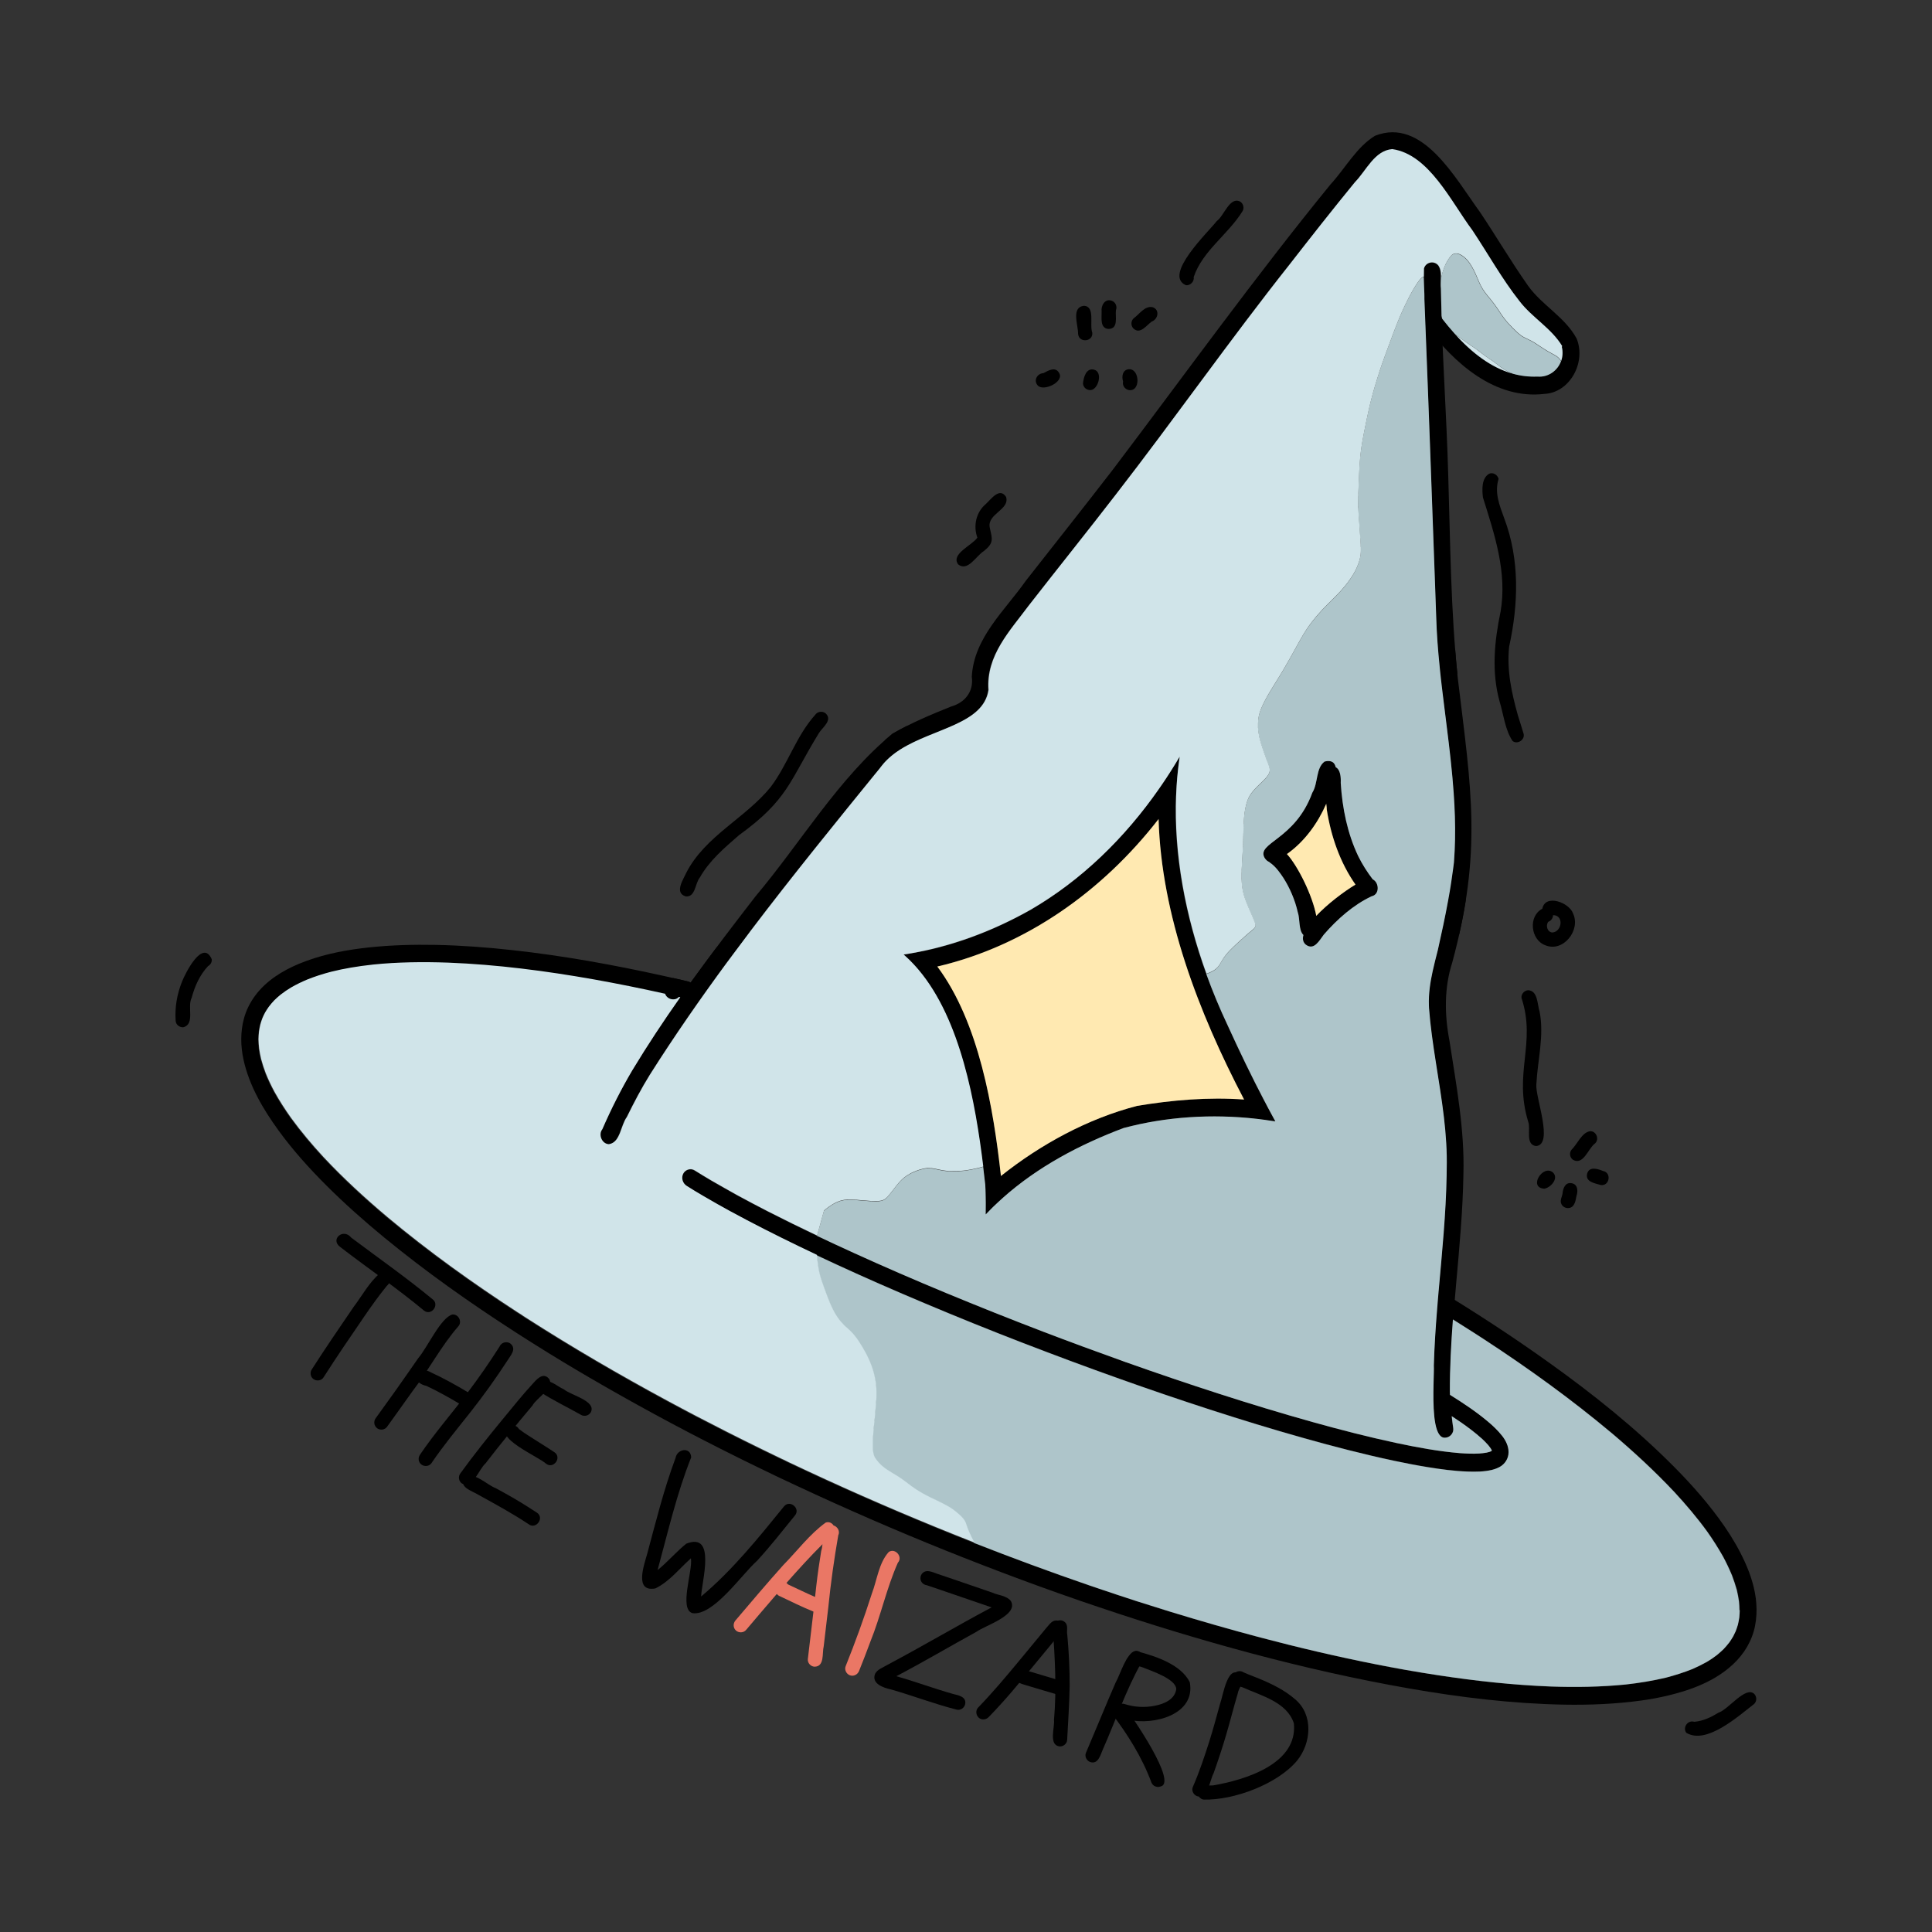 <?xml version="1.0" encoding="UTF-8"?><svg id="a" xmlns="http://www.w3.org/2000/svg" viewBox="0 0 500 500"><rect x="0" y="0" width="500" height="500" fill="#333333" stroke="none"/><path d="M157.43,296.23c-1.76-.06-2.79-2.46-1.67-3.87,2.3-5.28,4.89-10.4,7.8-15.32,9.58-15.86,20.73-30.53,31.97-45.07,11.75-13.95,21.47-30.58,35.46-42.09,4.83-2.81,9.99-4.95,15.15-7.03,3.45-.96,5.91-3.75,5.36-7.71.53-10.12,8.64-17.21,13.96-24.81,7.5-9.57,15.06-19.09,22.49-28.72,18.7-24.7,36.83-49.91,56.38-73.88,3.82-4.15,6.71-9.64,11.52-12.59,12.31-4.87,20.75,10.98,27.21,19.81,4.2,6.28,8.05,12.82,12.39,18.99,3.66,5.12,9.6,8.11,12.6,13.72,2.5,6.31-1.91,13.99-8.36,14.28-12.7,1.5-23.28-7.77-30.81-17.89-.09-2.24-.18-4.47-.26-6.7,0-.43,0-.85-.02-1.25,7.06,10.32,16.33,21.86,29.29,21.34,4.03.36,7.35-3.47,6.3-7.71-2.8-4.66-7.79-7.37-11.07-11.67-4.54-5.76-8.13-12.27-12.22-18.38-5.52-7.38-11.18-19.6-20.7-20.95-4.57.34-6.69,5.51-9.64,8.52-5.74,7.01-11.35,14.14-16.92,21.31-15.42,19.46-29.73,39.89-44.96,59.53-7.47,9.69-15.13,19.2-22.64,28.85-4.76,6.42-10.98,12.83-10.33,21.73-1.62,10.92-20.86,9.99-28.12,20.22-20.76,25.56-41.69,51.21-59.47,79.27-2.22,3.56-4.17,7.29-6,11.01-1.58,2.14-1.66,6.32-4.37,6.99-.1.03-.21.05-.32.06Z"/><path d="M374.1,372.07c-4.42.66-2.87-15.56-3.06-18.69.48-17.01,3.19-33.79,3.32-50.82.38-14.06-3.53-27.79-4.58-41.66-.33-5.17,1.06-10.15,2.29-15.03,1.67-7.46,3.26-14.98,4.17-22.62,1.67-21.13-3.93-42.21-4.57-63.36-.98-27.47-1.97-55.07-3.06-82.52,0-2.87-.27-5.21-.14-7.82.44-1.65,2.59-2.14,3.71-.81,1.15,1.62.48,4.06.71,5.9.27,16.12,1.46,32.17,1.91,48.28.54,17.65.64,35.1,2.48,52.66,3.51,29.06,6.34,44.71-1.44,73.52-2.1,6.48-2.02,13.53-.72,20.25,1.76,11.48,3.95,23,3.61,34.61-.31,18.78-3.5,37.31-3.45,56.12.09,3.18.29,6.37.78,9.53.18,1.13-.64,2.17-1.64,2.41-.1.03-.21.04-.32.05Z"/><path d="M451.6,404.31c1.51,3.34,2.67,6.99,2.93,10.66.14,1.95.05,3.88-.32,5.78-.37,1.92-1.1,3.78-2.06,5.44-2.01,3.46-4.98,6.01-8.29,7.99-2.78,1.63-5.79,2.83-8.86,3.73-1,.3-2.01.57-3.03.82-2.37.58-4.78,1.04-7.19,1.36-6.63.91-13.33,1.19-20.03,1.07-13.41-.25-26.83-1.88-40.12-4.2-13.68-2.4-27.27-5.47-40.76-9.07-13.24-3.53-26.38-7.55-39.42-11.94-13.4-4.5-26.68-9.45-39.84-14.73-12.86-5.17-25.6-10.71-38.2-16.6-.73-.34-1.46-.68-2.18-1.02-.44-.21-.87-.41-1.31-.62-.06-.03-.11-.05-.17-.08-.02,0-.04-.02-.05-.02-.14-.06-.27-.13-.41-.19-.02,0-.04-.02-.07-.03-.47-.22-.94-.44-1.4-.67-1.61-.77-3.22-1.55-4.83-2.33-3.23-1.56-6.44-3.17-9.64-4.78-11.39-5.75-22.62-11.85-33.69-18.3-4.72-2.75-9.41-5.58-14.05-8.5-1.18-.74-2.36-1.48-3.53-2.23-.28-.18-.56-.36-.83-.54-.18-.11-.38-.22-.56-.35-.18-.11-.35-.23-.46-.3-11.66-7.52-23.04-15.55-33.84-24.43-5.19-4.27-10.25-8.76-15.03-13.54-4.4-4.4-8.61-9.08-12.3-14.16-3.95-5.45-7.55-11.52-9.03-18.24-.78-3.56-.84-7.25.11-10.73.59-2.18,1.62-4.18,2.93-5.94,2.86-3.83,7-6.39,11.26-8.17,5.18-2.16,10.7-3.34,16.25-4.04.73-.1,1.46-.18,1.9-.22,5.76-.61,11.56-.76,17.36-.65,6.55.13,13.12.62,19.65,1.34,13.18,1.44,26.29,3.81,39.29,6.69,1.51.34,3.03.67,4.54,1.03.35.08.7.16,1.06.25.22.05.45.11.67.16,1.17.28,1.94,1.57,1.7,2.78-.24,1.24-1.41,1.99-2.58,1.72-.62-.14-1.23-.29-1.85-.43-.06-.01-.11-.03-.17-.05-7.22-1.68-14.48-3.16-21.59-4.43-12.5-2.21-25.1-3.84-37.68-4.34-6.57-.23-13.14-.16-19.37.49-.13.01-.25.03-.33.04-3.62.39-7.21.98-10.66,1.84-.05.01-.09.03-.14.04h-.04c-2.01.54-3.99,1.17-5.92,1.95-1.43.6-2.83,1.27-4.18,2.05-.93.56-1.83,1.17-2.7,1.84-.59.48-1.16.98-1.69,1.52-.49.52-.95,1.06-1.38,1.63-.34.47-.65.96-.95,1.46-.26.47-.49.96-.7,1.46-.21.54-.39,1.1-.55,1.66-.14.6-.26,1.2-.35,1.81-.07.66-.11,1.33-.13,2,.01.82.07,1.63.16,2.44.13.91.3,1.8.52,2.69.33,1.26.74,2.49,1.2,3.7.67,1.67,1.44,3.28,2.28,4.83,1.29,2.32,2.72,4.54,4.25,6.69,2.6,3.58,5.44,6.94,8.42,10.17,5.2,5.57,10.82,10.7,16.49,15.49,10.76,8.99,22.12,17.12,33.78,24.71.44.29.95.56,1.38.89.2.12.39.26.48.32.05.03.09.06.14.09.03.01.05.03.08.05,11.95,7.66,24.2,14.79,36.63,21.51,5.05,2.73,10.13,5.38,15.25,7.97,3.13,1.58,6.28,3.15,9.43,4.69,1.64.8,3.28,1.59,4.93,2.38.46.22.97.41,1.43.68.16.08.33.15.49.24l.09.04c12.51,5.94,25.17,11.51,37.95,16.74,13.15,5.37,26.42,10.38,39.81,14.98,4.06,1.39,8.12,2.74,12.16,4.05,12.98,4.17,26.06,7.97,39.24,11.26,10.15,2.54,20.36,4.75,30.34,6.53,12.53,2.2,25.13,3.83,37.65,4.31,6.45.22,12.9.12,19.31-.52,3.55-.39,7.05-.96,10.52-1.79,2.34-.61,4.63-1.34,6.88-2.25,1.22-.53,2.41-1.12,3.57-1.77.08-.05.16-.09.24-.14.87-.52,1.7-1.1,2.51-1.73.59-.49,1.15-1,1.7-1.53.52-.56,1.01-1.13,1.48-1.74.34-.49.66-1,.97-1.52.23-.43.44-.87.64-1.32.22-.56.41-1.13.58-1.71.15-.62.27-1.24.36-1.88.07-.62.1-1.24.11-1.87-.01-.77-.05-1.53-.13-2.3-.14-1-.33-1.98-.56-2.96-.36-1.29-.78-2.54-1.25-3.78-.69-1.64-1.45-3.24-2.29-4.81-1.28-2.25-2.65-4.43-4.14-6.53-2.61-3.61-5.49-6.99-8.49-10.24-5.12-5.45-10.6-10.49-16.11-15.16-.07-.06-.14-.12-.21-.17-10.39-8.7-21.35-16.6-32.6-23.97-.93-.61-1.86-1.21-2.73-1.77-3.26-2.09-6.54-4.15-9.84-6.17.14-1.67.28-3.34.42-5.01,9.71,5.89,19.25,12.11,28.54,18.76,11.4,8.15,22.47,16.99,32.46,27.05,4.72,4.76,9.19,9.85,13.03,15.42,2,2.91,3.8,6,5.27,9.24Z"/><path d="M230.98,189.88c1.23-.72,2.48-1.39,3.74-2.02-.68,2.06-1.28,4.16-1.88,6.25-2.05,1.3-3.87,2.84-5.25,4.79-.34.42-.68.85-1.03,1.27.53-2.03,1.09-4.06,1.68-6.07.22-.58.48-1.48.78-2.55.64-.56,1.3-1.12,1.96-1.67Z"/><path d="M194.06,241.13c-1.98,2.62-3.95,5.24-5.89,7.89-4.88,2.67-9.23,5.81-12.6,9.11.01-.01.02-.03.03-.04.02-.02.05-.05.07-.07,0,0,0,0,0-.02-.02.03-.05.06-.07.09-.04.04-.08.09-.12.13-.25.24-.55.4-.86.48-1.05.26-2.31-.33-2.65-1.52-.47-1.14.59-2.61,2.17-4.09.73.16,1.47.33,2.21.5.35.08.7.16,1.06.25.22.05.45.11.67.16.24.06.47.16.67.3,2.21-3.07,4.45-6.1,6.72-9.12,2.78-1.54,5.66-2.89,8.62-4.04Z"/><path d="M376.57,167.8c.17,2.17.36,4.33.58,6.5-1.26,1.47-2.58,2.89-3.94,4.27-.24-1.99-.46-3.98-.66-5.97,1.41-1.55,2.75-3.15,4.02-4.8Z"/><path d="M378.87,231.41c.16.49.33.97.49,1.46-.45,2.87-1.02,5.84-1.73,8.96-.9-3.02-1.85-6.02-2.86-8.99.56-3.09,1.06-6.19,1.43-9.32,1.02,2.57,1.9,5.2,2.66,7.9Z"/><path d="M388.8,371.57c.94,1.2,1.65,2.63,1.66,4.2.02,1.67-.95,3.11-2.31,3.85-.63.34-1.28.59-1.97.75-.02,0-.05.01-.07.02-2.03.48-4.17.5-6.26.42-3.44-.12-6.88-.59-10.29-1.14-3.02-.49-6.03-1.08-8.76-1.66-7.88-1.67-15.7-3.7-23.47-5.9-8.07-2.27-16.09-4.74-24.08-7.32-7.89-2.56-15.74-5.23-23.56-8.02-8.42-2.99-16.8-6.12-25.15-9.34-8.47-3.27-16.89-6.68-25.27-10.21-7.6-3.2-15.17-6.51-22.68-9.97-7.9-3.64-15.74-7.42-23.46-11.49-1.46-.77-2.92-1.55-4.37-2.34-.01,0-.02-.01-.03-.02-.07-.04-.15-.08-.22-.12-.05-.03-.09-.05-.14-.08-.9-.51-1.82-1-2.72-1.51-1.21-.68-2.41-1.37-3.61-2.07-1.46-.86-2.92-1.74-4.35-2.64-1.04-.65-1.47-2.05-.89-3.16.55-1.07,1.92-1.5,2.96-.85,1.41.89,2.84,1.75,4.28,2.6,2.23,1.32,4.51,2.54,6.76,3.83.01,0,.02.02.04.02,2.7,1.47,5.42,2.9,7.9,4.17,7.35,3.76,14.8,7.3,22.29,10.71,7.89,3.59,15.83,7.03,23.82,10.34,8.33,3.45,16.69,6.79,25.1,10,6.86,2.62,13.75,5.17,20.64,7.62.02,0,.03.01.05.02l.04.02c.16.06.33.12.37.13.06.02.13.05.19.07h.03c8.1,2.88,16.23,5.65,24.4,8.28,7.96,2.57,15.97,5,24.01,7.25,7.2,2.01,14.44,3.88,21.67,5.42,5.44,1.15,10.93,2.18,16.46,2.63,1.67.12,3.34.18,5,.1.64-.05,1.27-.12,1.9-.23.27-.06.54-.12.81-.21.14-.05.28-.11.42-.17.04-.03.09-.05.13-.08,0-.02-.01-.05-.02-.07-.02-.05-.04-.11-.07-.16-.07-.13-.14-.27-.22-.39-.19-.28-.4-.55-.61-.81-.55-.63-1.13-1.21-1.69-1.73-.02-.02-.04-.03-.06-.05l-.03-.02c-1.75-1.57-3.64-2.97-5.32-4.14-2.32-1.6-4.69-3.1-7.1-4.54-.06-1.76-.04-3.57,0-5.19.11.04.22.09.33.15.21.12.43.24.63.37.07.04.14.08.21.12,1.15.68,2.29,1.38,3.42,2.08,3.27,2.04,6.5,4.2,9.49,6.7,1.35,1.13,2.65,2.36,3.76,3.77Z"/><path d="M305.23,195.9c-.49,3.28-.79,6.58-.92,9.91-15.65,23.03-38.91,40.2-65.79,45.17-.26.05-.52.11-.79.16-1.22-1.45-2.53-2.8-3.93-4.02,11.53-1.75,22.66-5.83,32.85-11.59,15.95-9.26,29-23.31,38.57-39.63Z"/><path d="M330.02,290.22c-1.8-.29-3.6-.54-5.42-.73-14.34-26.3-26.12-56.17-24.68-85.3,1.87-2.69,3.64-5.45,5.31-8.29-3.45,23.2,2.35,48.01,12.4,69.35,3.85,8.47,7.93,16.83,12.4,24.97Z"/><path d="M239.21,246.13c14.09,14.78,18.1,41.41,20.14,61,.04.98.07,1.97.09,2.95-1.51,1.34-2.96,2.75-4.36,4.23.05-2.56.03-5.12-.12-7.69-2.11-18.77-6.05-46.39-21.15-59.49,1.81-.27,3.62-.6,5.41-.99Z"/><path d="M327.29,285.12c.9,1.71,1.81,3.42,2.74,5.1-13.06-2.12-26.65-1.65-39.26,1.72-13.11,4.92-25.83,11.95-35.68,22.36.04-2.08.03-4.17-.05-6.26,1.63-1.58,2.89-2.75,3.42-3.22,10.52-8.49,22.88-15.25,35.84-18.62,10.8-1.8,22.06-2.59,33-1.09Z"/><path d="M327.3,222.03c-2.27-3.95,7.85-4.57,12.34-16.9,1.53-2.42.86-6.36,3.18-8.05,3.65-.89,3.2,2.99,2.38,5.38-1.96,7.21-5.92,14-11.75,18.3-1.74,1.12-4.38,3.98-6.14,1.27Z"/><path d="M351.95,230.47c-4.7-5.98-7.38-13.39-8.57-20.93-.03-2.93-2.49-9.91.77-11.11,2.61-.58,2.93,2.19,2.84,4.2.4,6.49,1.72,13.06,4.53,18.95,1.07,2.16,2.37,4.19,3.83,6.09,1.79,2.35-1.61,5.21-3.39,2.8Z"/><path d="M338.78,242.54c-3.06-.19-2.14-4.29-2.91-6.46-.7-3.12-2.07-6.28-3.68-8.83-.91-1.38-1.87-2.74-3.16-3.75-.72-.41-1.21-1.19-1.24-2.06-.13-2.04,2.45-3.17,3.77-1.62,3.93,1.66,13.57,22.11,7.23,22.72Z"/><path d="M337.95,244.47c-4.51-3.78,12.69-16.54,16.12-17.05,2.68-.46,3.51,4.01.88,4.54-4.7,2.21-8.89,5.92-12.35,9.92-1.14,1.48-2.5,4.2-4.65,2.59Z"/><path d="M299.84,211.96c.7,24.82,10.25,49.9,22.13,72.6-9.24-.67-18.62.13-27.68,1.64-12.72,3.3-24.86,9.88-35.25,18.14-1.95-17.55-5.66-39.74-16.46-54.2,22.74-5.31,42.67-19.37,57.26-38.17Z" fill="#ffe9b1"/><path d="M343.23,208.03c.08.57.14,1.08.14,1.51,1.09,6.9,3.43,13.7,7.43,19.39-3.03,1.82-7.23,5-10.15,8.09-.98-5.31-4.81-12.97-7.6-16,.13-.1.27-.19.39-.27,4.3-3.17,7.58-7.68,9.79-12.73Z" fill="#ffe9b1"/><path d="M109.76,339.2c-6.97-5.8-14.47-10.9-21.64-16.43-2.83-1.96.7-5.08,2.79-2.46,7.04,5.27,14.23,10.32,21.02,15.92,1.92,1.39-.26,4.41-2.17,2.97Z"/><path d="M81.13,356.91c-.82-.58-.98-1.77-.4-2.57,3.5-5.46,7.16-10.8,10.82-16.16,2.18-2.86,3.97-6.28,6.72-8.6,1.97-.85,3.52,1.92,1.83,3.21-4.01,4.93-7.4,10.33-11.03,15.55-1.83,2.7-3.61,5.43-5.37,8.17-.54.84-1.8.97-2.57.4Z"/><path d="M97.61,369.63c-.82-.6-.98-1.75-.4-2.57,1.75-2.46,3.54-4.89,5.29-7.36,1.94-2.75,3.88-5.51,5.79-8.28,2.31-2.65,5.8-10.5,8.84-11.24,1.65-.05,2.55,2,1.42,3.15-4.42,5.08-7.63,11.29-11.77,16.68-2.18,3.09-4.41,6.14-6.6,9.23-.58.82-1.77.98-2.57.4Z"/><path d="M109.09,379.05c-.83-.61-.97-1.74-.4-2.57,3.79-5.59,8.23-10.68,12.31-16.05,2.97-3.92,5.75-7.96,8.32-11.99.47-1.15,2.11-1.43,2.95-.57,1.41,1.38-.23,3.04-.99,4.3-2.99,4.6-6.2,9.07-9.6,13.38-3.41,4.31-6.93,8.55-10.01,13.1-.56.83-1.78.98-2.57.4Z"/><path d="M119.33,363.54c-2.91-1.75-5.89-3.42-8.97-4.87-1.51-.31-3.14-1.32-2.14-3.04-.11.12-.16.28-.21.43.37-1.63,2.28-1.67,3.47-.91,3.3,1.52,6.49,3.28,9.6,5.16,2.09,1.14.31,4.4-1.76,3.23Z"/><path d="M119.52,383.91c-.81-.59-.99-1.76-.4-2.57,3.53-4.88,7.29-9.57,11.12-14.22,2.47-2.96,4.85-5.99,7.46-8.82,1.08-1.21,2.79-3.31,4.35-1.51,1.65,2.32-3.2,4.97-4.25,6.96-4.12,4.91-8.22,9.86-12.13,14.95-1.74,1.5-3.39,6.84-6.15,5.2Z"/><path d="M150.43,366.2c-3.5-1.99-7.22-3.74-10.57-5.92-.89-1.04-.18-2.8,1.17-2.96,1.81.07,3.28,1.51,4.89,2.23,1.79,1.54,8.42,2.98,7,5.91-.48.88-1.63,1.21-2.5.74Z"/><path d="M141.36,378.84c-1.85-1.81-14.27-7.01-9.54-9.76.89-.42,1.98-.16,2.47.74,1.6,1.25,3.48,2.32,5.15,3.42,1.4.88,2.72,1.72,4.08,2.62,1.94,1.38-.25,4.38-2.17,2.97Z"/><path d="M136.82,394.47c-4.19-2.79-8.57-5.16-12.96-7.59-1.66-1.05-5.7-2.14-3.27-4.63,2.27-1.33,5.49,2.08,7.7,2.88,2.93,1.59,5.82,3.22,8.62,5.03.7.44,1.39.89,2.08,1.34,1.95,1.35-.25,4.41-2.17,2.97Z"/><path d="M179.2,417.48c-3.54-1.05.14-11.01-.39-14.19-2.98,2.65-5.56,6.03-9.2,7.79-5.53,1.03-2.92-6.06-2.12-8.93,2.24-8.33,4.32-16.74,7.34-24.83.42-2.4,3.92-2.95,4.05-.16-3.75,9.39-6.03,19.4-8.7,29.18,2.62-2.11,4.8-4.72,7.42-6.83,7.84-3.13,3.99,9.78,3.85,13.66,8.14-6.83,14.8-15.13,21.47-23.34,1.53-1.81,4.35.6,2.79,2.4-3.2,3.94-6.33,7.94-9.76,11.68-4.02,3.57-11.35,14.38-16.75,13.57Z"/><path d="M247.57,442.45c-5.8-1.48-11.25-3.59-16.97-5.22-1.95-.42-5.18-1.5-4.11-4.09.63-1.15,2.03-1.57,3.07-2.22,9.08-4.81,18.02-10.12,27.07-14.93-4.31-1.47-8.61-2.97-12.93-4.43-1.29-.43-2.58-.87-3.86-1.31-.53-.06-1.03-.34-1.35-.83-.53-.83-.29-2.02.56-2.54-.13.09-.26.2-.37.32,1.09-1.19,2.67-.31,3.92.11,1.6.54,3.19,1.08,4.79,1.62,3.14,1.07,6.28,2.16,9.42,3.24,1.57.72,3.68.75,4.8,2.17,2.09,3.66-6.61,6.3-8.9,7.96-6.93,3.8-13.74,7.83-20.74,11.5,4.96,1.4,9.79,3.22,14.75,4.61-.03,0-.06-.02-.07-.02,0,0-.02,0-.02,0,1.4.34,3.54.71,3.15,2.65-.2.96-1.23,1.66-2.18,1.41Z"/><path d="M253.28,444.51c-.72-.65-.84-1.88-.14-2.6,3.74-3.85,7.18-7.96,10.61-12.09,2.29-2.75,4.57-5.51,6.84-8.28.78-.82,1.45-2.1,2.7-2.17,1,0,1.88.72,1.92,1.76.03.6-.27,1.2-.75,1.57-.99,1.06-1.87,2.22-2.8,3.33-3.3,4-6.6,8.02-9.97,11.97-1.88,2.19-3.81,4.32-5.82,6.38-.7.72-1.84.83-2.6.14Z"/><path d="M274.2,451.98c-2.87-.4-1.21-4.83-1.43-6.83.71-8.02.24-16.05-.32-24.06.1-1.51,1.99-2.33,3.13-1.29,1,.86.38,2.22.64,3.34.4,4.39.62,8.8.61,13.2-.08,4.66-.41,9.3-.65,13.95-.05,1-1.01,1.76-1.99,1.68ZM274.42,423.01c.08,0,.16-.02.23-.02h0s.05-.01.08-.02c-.28.06-.58.05-.86-.03.18.07.36.07.55.07Z"/><path d="M274.14,438.69c-2.85-.85-5.71-1.67-8.55-2.54-1.13-.37-2.71-.64-2.93-2.04-.16-.91.41-1.82,1.29-2.09.96-.33,1.76.42,2.67.59,2.91.9,5.83,1.73,8.75,2.6,2.26.81,1.04,4.23-1.23,3.47Z"/><path d="M282.09,455.99c-.91-.36-1.44-1.46-1.04-2.38,2.59-6.06,5.06-12.18,7.7-18.22,1.23-2.16,2.64-7.38,5.01-8.12,1.67-.31,2.8,1.93,1.59,3.09-4,7.13-6.64,14.96-9.95,22.43-.62,1.43-1.23,3.95-3.3,3.2Z"/><path d="M292.07,445.06c-1.07-.3-2.47-.32-3.12-1.36-.84-1.31.52-3.17,2.03-2.71,2.55.82,5.29.99,7.92.45,2.38-.46,5.17-1.63,5.52-4.33-.16-2.64-6.44-4.67-8.69-5.59-1.17-.47-2.09-.3-2.98-1.02-1.38-1.27.06-3.67,1.83-3.07,4.68,1.27,11,3.33,13.33,7.9,1.6,8.44-9.38,11.25-15.85,9.74Z"/><path d="M298,461.34c-2.41-6.49-6.13-12.46-10.32-17.93-.89-2.28,2.33-3.62,3.47-1.5,1.75,2.11,13.6,19.4,9.26,20.41-.9.38-2.04-.04-2.41-.98Z"/><path d="M309.75,464.82c-.91-.35-1.45-1.47-1.04-2.38,1.7-3.87,3.01-7.88,4.23-11.67,1.03-3.26,1.91-6.56,2.82-9.85.82-2.22,2-10.97,5.64-7.18.78,1.58-.88,3.05-1.1,4.63-1.02,3.45-1.9,6.94-2.91,10.39-.99,3.42-2.12,6.8-3.31,10.15-1.01,1.83-1.45,6.8-4.33,5.92Z"/><path d="M311.58,465.74c-1-.07-1.73-1.07-1.62-2.04.27-2.05,2.51-1.52,3.99-1.64,8.24-1.41,21.99-5.55,20.9-16.08-1.81-5.52-8.48-7.13-13.25-9.29-1.81-.43-3.73-2.11-1.9-3.81.6-.49,1.53-.51,2.15-.07,1.33.6,2.71,1.08,4.06,1.64,3.3,1.37,6.59,2.98,9.3,5.35,4.75,4.02,4.16,11.36.45,15.88-5.02,6.02-16.32,10.25-24.08,10.05Z"/><path d="M212.55,401.33c.16-.49.24-1.08.31-1.69-3.24,3.22-6.31,6.61-9.33,10.03.16.1.3.23.41.38,2.27,1.05,4.5,2.16,6.8,3.15.07.02.13.05.2.07.11-1.02.23-2.04.34-3.06.34-2.98.78-5.94,1.26-8.9ZM215.69,394.77c1.02.28,1.79,1.47,1.25,2.57-1.07,6.18-1.95,12.36-2.57,18.59-.38,3.37-.78,6.73-1.19,10.1-.45,1.81.27,5.33-2.43,5.31-.97-.08-1.8-.99-1.68-1.99.5-4.09.98-8.18,1.45-12.27-2.92-1.19-5.75-2.58-8.59-3.94-.37-.13-.67-.35-.89-.63-.28.32-.56.65-.84.97-2.4,2.77-4.76,5.57-7.13,8.36-.65.76-1.87.8-2.6.14-.76-.68-.79-1.83-.14-2.6,4.11-4.82,8.18-9.66,12.41-14.37,3.59-3.64,6.8-7.98,10.95-10.97.86-.29,1.59.09,2.01.7Z" fill="#ea7765"/><path d="M229.98,401.67c1.68-1.17,3.77,1.24,2.39,2.75-2.93,6.58-4.41,13.75-7.12,20.44-.93,2.55-1.92,5.07-2.93,7.59-.37.94-1.41,1.46-2.35,1.12-.91-.32-1.49-1.42-1.12-2.35,2.49-6.2,4.77-12.48,6.8-18.84,1.35-3.54,1.77-7.83,4.34-10.71Z" fill="#ea7765"/><path d="M354.95,231.96c2.18-.44,1.98-3.59.31-4.39-1.43-1.87-2.7-3.87-3.75-5.99-2.81-5.9-4.13-12.46-4.53-18.95.07-1.52-.09-3.48-1.31-4.09-.24-1.16-1.04-1.91-2.86-1.46-2.32,1.7-1.65,5.63-3.18,8.06-4.49,12.33-14.61,12.95-12.34,16.9.36.55.74.87,1.16,1.02.17.18.36.33.57.45,1.28,1,2.25,2.37,3.16,3.75,1.62,2.55,2.99,5.7,3.68,8.83.61,1.72.16,4.64,1.46,5.89-.28,1.02-.12,1.88.62,2.5,2.15,1.61,3.51-1.11,4.65-2.59,3.47-4,7.66-7.71,12.35-9.92ZM386.05,375.41s.02.05.02.07c-.04.02-.08.05-.13.08-.14.06-.27.12-.41.17-.27.08-.54.15-.81.21-.63.11-1.26.18-1.9.23-1.66.09-3.33.03-5-.1-5.52-.45-11.01-1.48-16.46-2.63-7.23-1.55-14.47-3.41-21.67-5.42-8.04-2.25-16.04-4.68-24.01-7.25-8.17-2.63-16.3-5.4-24.4-8.27h-.03c-.06-.03-.13-.06-.19-.08-.04-.02-.21-.07-.37-.13l-.05-.02s-.03-.01-.05-.02c-6.89-2.46-13.77-5-20.64-7.62-8.4-3.21-16.77-6.55-25.1-10-7.99-3.31-15.93-6.75-23.82-10.34-3.21-1.46-6.4-2.94-9.59-4.45l1.79-6.47.14-.12.15-.12.15-.13.17-.13.17-.13.18-.14.19-.14.2-.14.21-.14.23-.15.23-.15.25-.15.25-.15.25-.14.26-.13.26-.12.26-.11.26-.1.25-.09.24-.08.23-.06.23-.05.22-.05.22-.04.21-.03.21-.02.21-.02h.21s.21-.02.21-.02h.21s.21,0,.21,0h.21s.2,0,.2,0h.2s.21.01.21.01h.21s.21.02.21.02h.21s.22.03.22.03l.23.02.23.02.23.02.24.02.24.02.24.02.25.02.26.02.26.02.26.02.26.02.26.02.27.02.27.02.27.02h.26s.25.02.25.02h.25s.24.01.24.01h.23s.23,0,.23,0h.22s.2-.02.2-.02h.19s.18-.03.18-.03l.17-.02.16-.03.15-.03.14-.04.14-.04.13-.05.12-.05.11-.05.1-.05.09-.05.09-.06.08-.06.08-.06.07-.06.07-.06.07-.06.07-.06.07-.07.07-.07.07-.07.07-.08.07-.08.07-.08.07-.09.08-.09.08-.09.08-.1.08-.1.09-.11.09-.11.09-.11.1-.12.1-.13.1-.13.11-.14.11-.14.12-.15.12-.16.12-.16.13-.17.13-.17.14-.18.14-.18.15-.18.15-.18.15-.18.15-.18.16-.18.16-.18.16-.17.16-.17.16-.15.15-.14.15-.14.15-.13.15-.12.15-.12.15-.11.15-.11.16-.11.16-.11.17-.11.17-.1.17-.1.17-.1.18-.1.18-.1.18-.09.18-.09.18-.08.19-.08.19-.08.19-.08.19-.08.19-.07.19-.07.19-.07.19-.06.19-.06.2-.06.2-.05.19-.05.2-.05.2-.05.2-.04.21-.04.2-.03.2-.02h.2s.19-.02.19-.02h.19s.19,0,.19,0h.19s.18.02.18.02l.18.02.17.02.17.03.17.03.17.03.17.03.17.03.18.04.18.04.19.04.19.04.19.04.19.04.2.04.21.04.22.04.22.04.22.03.22.03.23.03.23.02.24.02.24.02h.25s.26.02.26.02h.27s.28.01.28.01h.29s.3,0,.3,0h.31s.32-.02.32-.02h.34s.35-.04.35-.04l.37-.03.38-.03.37-.04.38-.05.4-.06.41-.07.42-.07.41-.08.41-.09.42-.09.42-.09.42-.1.42-.1.41-.11.35-.1c.19,1.58.37,3.12.54,4.61.03.48.05.95.07,1.43,0,.03,0,.06,0,.1,0,.23.02.46.02.69.01.31.02.63.02.94.01.47.02.94.02,1.41,0,.25,0,.51,0,.76,0,.79,0,1.58-.02,2.37.46-.49.93-.97,1.41-1.44.13-.13.26-.26.39-.39.05-.05.11-.11.16-.16.14-.13.27-.26.41-.39.29-.28.58-.56.88-.83.37-.34.74-.68,1.12-1.02h0c9.11-8.14,20.07-13.91,31.33-18.14,11.04-2.95,22.84-3.68,34.37-2.39.13.01.26.03.39.05.22.02.44.05.66.08.28.03.56.07.84.11.17.02.34.05.51.07.83.11,1.66.24,2.5.37h0c-.23-.42-.46-.85-.69-1.27s-.46-.85-.69-1.27c-.21-.39-.41-.77-.62-1.16-.04-.08-.08-.16-.12-.23-.2-.39-.41-.78-.61-1.17-3.42-6.52-6.61-13.16-9.66-19.86-2.01-4.27-3.85-8.67-5.48-13.18l.05-.02.19-.07.19-.07.19-.07.18-.07.17-.08.17-.08.17-.08.17-.09.16-.09.16-.09.15-.09.14-.09.13-.09.12-.09.11-.09.1-.09.1-.09.09-.08.08-.08.07-.08.07-.08.06-.07.06-.07.06-.08.05-.07.05-.07.05-.07.05-.07.05-.07.05-.07.04-.07.04-.07.04-.07.04-.07.05-.07.04-.08.05-.08.05-.08.05-.08.05-.08.04-.08.05-.08.05-.08.04-.08.05-.08.05-.07.04-.07.04-.07.05-.07.04-.07.04-.07.05-.07.05-.07.05-.07.05-.07.05-.07.05-.07.05-.07.06-.08.06-.08.06-.08.06-.08.06-.08.07-.09.07-.08.07-.09.08-.09.08-.09.08-.1.09-.1.09-.1.1-.11.1-.11.11-.11.11-.12.12-.12.12-.12.13-.13.13-.13.14-.14.14-.14.15-.14.15-.15.16-.15.16-.15.17-.15.17-.16.17-.16.17-.16.18-.16.18-.16.18-.17.19-.17.19-.17.19-.17.19-.17.19-.17.19-.17.19-.17.19-.17.18-.16.18-.16.18-.15.18-.15.17-.15.17-.14.16-.13.16-.13.15-.12.14-.12.13-.11.12-.11.11-.1.09-.1.08-.1.07-.09.06-.09.05-.09.04-.08.03-.09.02-.09v-.08s.02-.09.02-.09v-.09s-.01-.09-.01-.09l-.02-.09-.02-.1-.03-.1-.03-.11-.04-.11-.04-.12-.05-.12-.05-.13-.06-.14-.06-.15-.06-.16-.07-.17-.07-.17-.08-.18-.08-.2-.09-.21-.1-.22-.1-.23-.11-.25-.12-.27-.12-.28-.13-.3-.14-.32-.15-.34-.15-.36-.16-.38-.16-.4-.17-.43-.16-.45-.16-.46-.15-.48-.14-.49-.12-.51-.11-.52-.09-.51-.07-.5-.05-.5-.04-.5-.02-.49v-.48s-.02-.47-.02-.47v-.46s0-.45,0-.45v-.45s.02-.44.02-.44l.02-.44.02-.42.02-.4.02-.39.02-.38.02-.37.02-.37.02-.35.02-.34.02-.34.02-.33.02-.32.02-.32v-.31s.03-.3.03-.3v-.3s.03-.3.03-.3v-.31s.02-.31.02-.31v-.32s.02-.32.02-.32v-.32s.02-.33.02-.33v-.34s.02-.34.02-.34v-.34s.02-.33.02-.33v-.34s.02-.34.02-.34v-.34s.02-.34.02-.34v-.34s.02-.33.02-.33v-.33s.03-.33.03-.33l.02-.34.02-.33.02-.33.02-.33.03-.33.03-.33.04-.34.04-.34.05-.34.05-.33.06-.33.06-.34.07-.33.08-.33.08-.32.09-.31.09-.3.1-.29.1-.28.11-.27.11-.25.12-.23.12-.22.12-.21.13-.2.13-.19.14-.19.14-.18.15-.19.16-.19.17-.19.17-.2.18-.19.18-.19.19-.2.2-.2.2-.2.2-.2.21-.2.21-.2.21-.2.2-.2.2-.2.2-.2.19-.19.18-.19.17-.19.16-.19.15-.19.14-.18.12-.18.1-.17.09-.17.07-.17.06-.16.05-.16.03-.15.02-.15v-.15s.01-.14.01-.14v-.14s-.02-.14-.02-.14l-.02-.13-.03-.13-.03-.13-.04-.12-.04-.12-.04-.12-.04-.11-.04-.11-.04-.11-.04-.11-.04-.12-.05-.12-.05-.12-.05-.12-.05-.12-.05-.13-.05-.13-.05-.14-.06-.15-.06-.15-.06-.16-.06-.17-.06-.18-.07-.19-.07-.2-.07-.21-.08-.22-.08-.23-.09-.24-.09-.26-.09-.26-.09-.27-.09-.28-.09-.29-.1-.3-.1-.31-.1-.32-.09-.31-.09-.33-.09-.34-.08-.34-.08-.36-.07-.36-.06-.37-.06-.38-.05-.39-.04-.39-.03-.4v-.39s-.02-.39-.02-.39v-.38s.03-.37.03-.37l.03-.36.03-.34.04-.32.05-.3.06-.28.06-.27.07-.26.08-.26.08-.26.09-.25.1-.26.11-.27.12-.29.13-.31.15-.32.16-.34.18-.35.19-.38.21-.4.23-.42.24-.44.26-.45.28-.47.29-.49.31-.51.33-.54.34-.55.34-.55.35-.57.36-.58.36-.58.36-.59.35-.59.34-.58.33-.57.33-.57.33-.57.33-.57.32-.57.31-.55.3-.54.3-.54.3-.54.3-.54.29-.53.28-.51.28-.5.28-.49.28-.49.28-.48.28-.46.27-.44.27-.43.27-.41.27-.4.27-.39.27-.37.26-.35.26-.34.26-.33.26-.32.26-.32.25-.31.25-.29.25-.28.24-.28.24-.27.24-.27.23-.26.23-.24.23-.24.23-.23.23-.23.23-.24.23-.24.23-.23.24-.23.24-.24.25-.25.26-.26.26-.27.26-.26.27-.27.27-.27.27-.28.27-.28.27-.28.26-.28.25-.28.25-.28.24-.28.24-.28.24-.28.23-.28.23-.29.23-.29.23-.31.23-.32.23-.32.22-.32.22-.33.22-.34.22-.35.21-.37.21-.37.19-.37.18-.38.17-.38.16-.39.15-.39.14-.38.12-.37.1-.36.09-.35.07-.34.06-.35.05-.33.03-.31.02-.31v-.3s.01-.3.01-.3v-.31s0-.31,0-.31v-.31s-.03-.32-.03-.32l-.02-.33-.02-.35-.02-.36-.02-.38-.03-.39-.03-.41-.03-.42-.03-.43-.03-.45-.03-.45-.03-.43-.03-.43-.03-.43-.03-.42-.03-.42-.03-.42-.03-.41-.03-.41-.03-.41-.03-.42-.02-.42-.02-.42-.02-.42v-.42s-.03-.42-.03-.42v-.43s-.01-.44-.01-.44v-.87s.01-.45.01-.45v-.46s.03-.48.03-.48l.02-.51.02-.52.02-.54.02-.56.02-.59.03-.61.03-.64.03-.66.03-.66.03-.67.04-.67.04-.68.05-.68.05-.65.05-.61.06-.59.06-.56.07-.54.07-.52.07-.51.08-.5.08-.5.09-.52.1-.54.1-.57.11-.59.12-.62.13-.65.14-.69.15-.74.16-.78.17-.8.17-.81.18-.83.19-.85.2-.85.21-.85.21-.83.21-.8.21-.77.21-.74.21-.72.21-.71.21-.68.2-.65.2-.64.2-.63.2-.63.21-.63.21-.63.21-.62.22-.62.23-.64.23-.65.24-.66.25-.67.25-.67.25-.68.26-.69.26-.71.27-.73.27-.73.27-.72.27-.71.28-.72.28-.72.28-.7.28-.68.27-.65.27-.63.27-.61.27-.59.26-.57.26-.55.26-.53.26-.53.26-.52.26-.52.27-.51.27-.5.27-.48.27-.47.27-.46.27-.44.27-.42.26-.39.24-.34.23-.31.23-.27.21-.23.2-.19.18-.14.17-.1.15-.06h.07c.02,1.45.11,2.88.16,4.45h0c0,.2.01.41.01.62,0,.21,0,.42,0,.64.33,8.35.65,16.72.97,25.1h0c.16,4.2.31,8.39.47,12.58h0c.46,12.5.91,24.99,1.36,37.46h0c.09,2.46.17,4.92.26,7.37.13,4.24.45,8.47.89,12.7.05.5.1.99.15,1.49.03.24.06.49.08.73.03.31.06.61.1.92.07.66.15,1.32.23,1.98.03.28.06.56.1.85h0c.01.12.03.23.04.35h0c.71,5.98,1.53,11.95,2.17,17.93v.03c.31,2.84.57,5.68.77,8.53v.05c.14,1.97.24,3.94.3,5.91v.02c.12,3.95.06,7.9-.25,11.86-.06.48-.11.95-.18,1.43-.15,1.17-.32,2.35-.5,3.52h0c-.01.09-.03.17-.04.26-.05.3-.1.6-.14.91-.08.51-.17,1.01-.25,1.51-.11.66-.23,1.31-.35,1.97h0c-.79,4.37-1.73,8.7-2.7,13.02-.46,1.83-.95,3.67-1.35,5.53h0c-.63,2.88-1.07,5.79-.97,8.77h0c0,.24.02.48.03.73.72,9.44,2.75,18.8,3.86,28.25.52,4.45.84,8.92.72,13.42,0,.58-.01,1.16-.02,1.74h0c-.18,9.9-1.17,19.71-2.04,29.54-.06.69-.12,1.37-.18,2.06-.05.53-.09,1.06-.13,1.59-.04.45-.08.91-.11,1.36h0c-.39,4.83-.71,9.67-.85,14.53.05.87-.03,2.74-.08,4.99-.01.63-.03,1.29-.03,1.97-.05,5.57.33,12.16,3.17,11.73.11,0,.21-.02.32-.05,1-.24,1.82-1.28,1.64-2.41-.16-1.03-.28-2.07-.39-3.1.8.52,1.6,1.06,2.39,1.6,1.68,1.17,3.56,2.56,5.32,4.14l.03.02s.04.03.06.05c.56.52,1.14,1.1,1.69,1.73.22.26.42.53.61.81.08.13.15.26.22.39.02.06.05.11.06.17Z" fill="#aec5ca"/><path d="M450.24,416.71c-.01.63-.05,1.24-.11,1.87-.1.64-.21,1.26-.36,1.88-.17.58-.36,1.14-.58,1.71-.2.45-.41.88-.64,1.32-.31.52-.63,1.03-.97,1.52-.47.61-.96,1.18-1.48,1.74-.55.53-1.12,1.04-1.71,1.53-.8.62-1.64,1.2-2.51,1.72-.08.05-.16.09-.24.14-1.16.65-2.35,1.23-3.57,1.77-2.25.91-4.54,1.63-6.88,2.25-3.47.82-6.98,1.4-10.52,1.79-6.41.63-12.85.74-19.31.51-9.69-.37-19.43-1.43-29.14-2.91-2.84-.43-5.68-.9-8.52-1.4-9.99-1.78-20.19-3.99-30.34-6.53-2.35-.59-4.7-1.19-7.04-1.81h-.02c-7.82-2.07-15.61-4.31-23.36-6.68h0c-2.95-.91-5.88-1.83-8.82-2.77-3.36-1.09-6.74-2.21-10.12-3.36h0c-.68-.23-1.35-.46-2.03-.69-10.02-3.44-19.97-7.11-29.85-10.99l-.05-.09-.08-.14-.08-.14-.08-.14-.08-.14-.08-.14-.08-.15-.07-.14-.07-.14-.07-.14-.07-.15-.07-.15-.07-.15-.07-.15-.07-.15-.07-.15-.07-.14-.07-.15-.06-.14-.06-.14-.06-.13-.05-.13-.05-.12-.05-.12-.05-.12-.05-.12-.04-.12-.05-.12-.04-.12-.04-.11-.04-.12-.04-.12-.04-.11-.04-.11-.04-.11-.04-.1-.03-.1-.03-.1-.03-.09-.03-.09-.03-.09-.04-.08-.04-.08-.04-.08-.04-.08-.04-.08-.05-.08-.05-.08-.05-.08-.05-.08-.06-.08-.06-.08-.06-.08-.07-.09-.07-.09-.08-.09-.08-.09-.09-.1-.09-.1-.1-.1-.11-.11-.11-.11-.12-.11-.13-.12-.14-.12-.15-.13-.15-.13-.17-.14-.18-.15-.19-.15-.2-.16-.21-.16-.22-.17-.24-.17-.25-.17-.26-.17-.27-.17-.28-.16-.29-.16-.3-.17-.31-.16-.32-.17-.32-.17-.33-.16-.34-.17-.34-.17-.35-.17-.36-.17-.36-.17-.36-.17-.36-.17-.35-.17-.35-.18-.35-.18-.35-.18-.33-.18-.33-.18-.32-.18-.31-.18-.3-.18-.29-.18-.28-.17-.27-.17-.26-.17-.25-.17-.24-.17-.23-.16-.22-.15-.21-.15-.2-.15-.2-.15-.2-.15-.2-.15-.19-.15-.2-.15-.2-.15-.2-.15-.21-.15-.21-.16-.21-.15-.22-.15-.22-.15-.23-.16-.23-.16-.23-.15-.24-.15-.24-.15-.25-.15-.25-.15-.25-.15-.25-.15-.24-.15-.24-.15-.24-.15-.23-.14-.23-.15-.23-.15-.22-.15-.22-.15-.21-.15-.2-.16-.19-.16-.18-.15-.17-.15-.16-.15-.16-.15-.15-.15-.14-.15-.14-.15-.12-.14-.12-.14-.11-.14-.11-.13-.1-.13-.1-.13-.09-.12-.08-.12-.07-.11-.07-.11-.06-.11-.06-.11-.05-.1-.04-.1-.04-.1-.04-.1-.03-.11-.03-.1-.02-.1-.02-.1-.02-.11-.02-.11-.02-.11v-.11s-.03-.1-.03-.1v-.11s-.02-.11-.02-.11v-.11s-.02-.11-.02-.11v-.11s-.01-.1-.01-.1v-.1s-.01-.1-.01-.1v-.1s0-.1,0-.1v-.09s0-.09,0-.09v-.09s0-.09,0-.09v-.09s0-.09,0-.09v-.09s0-.09,0-.09v-.1s0-.1,0-.1v-.1s0-.1,0-.1v-.21s0-.11,0-.11v-.11s0-.11,0-.11v-.11s0-.12,0-.12v-.12s0-.12,0-.12v-.12s.01-.13.01-.13v-.13s.01-.13.01-.13v-.13s.02-.14.02-.14v-.14s.02-.15.02-.15v-.15s.02-.16.02-.16v-.16s.02-.17.02-.17v-.17s.03-.18.03-.18l.02-.19v-.2s.03-.2.03-.2l.02-.2.02-.2.02-.21.02-.2.02-.2.02-.2.02-.2.02-.19.02-.19.02-.2.02-.2.02-.19.02-.2.02-.2.02-.21.02-.21.02-.22.02-.22.02-.23.02-.23.02-.24.02-.25.02-.24.02-.25.02-.25.02-.25.02-.25.02-.26.02-.26.02-.25.02-.26.02-.26.02-.26.02-.26v-.26s.03-.26.03-.26v-.27s.02-.27.02-.27v-.27s0-.28,0-.28v-.58s-.01-.3-.01-.3v-.3s-.03-.31-.03-.31l-.02-.32-.03-.32-.04-.32-.04-.32-.05-.33-.06-.34-.06-.34-.07-.34-.07-.33-.08-.33-.08-.33-.09-.33-.09-.34-.1-.33-.11-.33-.11-.33-.12-.34-.13-.34-.14-.35-.14-.35-.15-.35-.16-.35-.17-.36-.17-.36-.18-.37-.19-.36-.19-.35-.2-.35-.2-.35-.2-.35-.2-.35-.21-.33-.2-.33-.2-.32-.2-.31-.2-.3-.2-.29-.2-.28-.2-.27-.2-.25-.19-.24-.19-.23-.19-.22-.19-.21-.18-.19-.18-.18-.18-.18-.18-.17-.18-.17-.17-.16-.17-.15-.17-.15-.17-.15-.17-.15-.17-.16-.16-.16-.15-.16-.15-.16-.16-.17-.16-.17-.16-.18-.16-.18-.16-.19-.15-.2-.16-.21-.16-.22-.16-.23-.15-.23-.15-.23-.15-.24-.15-.24-.15-.26-.15-.27-.14-.27-.14-.27-.14-.28-.13-.28-.14-.29-.13-.29-.13-.3-.13-.3-.12-.3-.12-.29-.12-.3-.12-.3-.12-.3-.11-.3-.11-.29-.11-.3-.11-.3-.11-.3-.11-.3-.11-.29-.11-.29-.1-.29-.1-.29-.1-.28-.1-.28-.09-.27-.09-.26-.09-.25-.08-.25-.08-.25-.07-.24-.07-.23-.06-.23-.06-.23-.06-.23-.06-.23-.05-.22-.05-.22-.04-.23-.05-.23-.04-.24-.04-.24-.04-.25-.04-.26-.04-.27-.04-.28-.04-.29-.04-.3-.04-.32-.03-.33-.04-.35-.03-.36-.03-.34c1.73.81,3.46,1.62,5.2,2.42,7.5,3.46,15.07,6.77,22.68,9.97,8.37,3.53,16.8,6.94,25.27,10.21,8.35,3.22,16.73,6.35,25.15,9.34,7.82,2.79,15.67,5.47,23.55,8.02,7.99,2.59,16.01,5.05,24.08,7.32,7.78,2.19,15.59,4.22,23.48,5.9,2.72.58,5.74,1.17,8.76,1.66,3.41.55,6.85,1.02,10.29,1.14,2.09.07,4.23.06,6.26-.42.03,0,.05-.01.08-.02.68-.17,1.34-.41,1.97-.75,1.35-.74,2.32-2.18,2.31-3.85-.01-1.57-.73-3-1.66-4.2-1.11-1.41-2.41-2.63-3.76-3.76-2.98-2.5-6.22-4.65-9.49-6.7-.08-.05-.16-.1-.25-.15-.01-.29-.02-.58-.03-.87-.02-6.24.32-12.44.79-18.64,1.89,1.18,3.77,2.37,5.65,3.58.87.56,1.8,1.16,2.73,1.77,11.25,7.36,22.21,15.27,32.6,23.97.07.06.14.12.21.17,5.5,4.67,10.99,9.71,16.11,15.16,3,3.25,5.88,6.63,8.49,10.23,1.49,2.1,2.87,4.27,4.14,6.53.84,1.57,1.6,3.17,2.28,4.81.47,1.25.89,2.5,1.25,3.78.23.99.42,1.97.56,2.96.08.77.12,1.53.13,2.3Z" fill="#aec5ca"/><path d="M391.39,96.66l.15.06c-5.8-1.59-10.76-5.57-15.06-10.33l.15.12.17.13.17.12.16.12.16.12.16.12.16.12.16.12.15.11.16.12.16.12.17.12.17.12.17.12.17.12.17.13.18.13.18.13.18.13.18.12.18.12.18.12.17.12.17.12.17.11.17.11.16.11.15.1.15.1.14.1.14.09.13.09.12.09.12.09.12.09.12.09.12.09.13.09.13.1.13.1.14.11.14.11.15.11.16.12.16.12.17.13.17.13.18.13.19.14.19.14.19.14.19.14.19.13.19.13.19.13.18.12.17.11.17.11.16.11.16.11.16.11.15.11.15.11.15.11.16.12.17.13.18.13.18.14.18.14.19.15.2.15.21.16.22.16.22.16.22.15.22.15.22.14.22.13.22.12.21.11.19.1.19.09.18.09.18.08.17.08.17.07.16.07.16.07Z" fill="#d0e4e9"/><path d="M404.19,89.75c.32,1.28.23,2.53-.15,3.64h0s-.09-.13-.09-.13l-.1-.13-.1-.13-.1-.12-.11-.12-.11-.11-.11-.11-.11-.1-.11-.09-.1-.08-.1-.07-.09-.06-.09-.06-.08-.05-.08-.05-.07-.04-.07-.04-.07-.04-.07-.04-.07-.04-.07-.04-.07-.04-.07-.04-.08-.04-.08-.04-.08-.04-.08-.05-.09-.05-.09-.05-.1-.05-.1-.06-.11-.06-.11-.06-.11-.06-.12-.07-.12-.07-.13-.07-.13-.08-.13-.08-.14-.08-.14-.09-.15-.09-.16-.1-.17-.11-.17-.11-.18-.11-.18-.12-.19-.12-.2-.13-.21-.14-.21-.14-.21-.14-.21-.14-.21-.14-.21-.13-.2-.13-.2-.12-.18-.11-.18-.1-.17-.1-.17-.09-.16-.08-.16-.08-.15-.07-.14-.07-.14-.07-.14-.07-.14-.06-.14-.07-.13-.06-.14-.07-.14-.07-.14-.07-.15-.08-.15-.08-.14-.08-.15-.09-.14-.09-.14-.1-.14-.1-.14-.11-.14-.11-.13-.11-.14-.11-.14-.12-.14-.13-.15-.13-.15-.14-.15-.14-.16-.16-.17-.17-.18-.17-.18-.18-.19-.19-.19-.2-.2-.21-.2-.21-.21-.22-.21-.22-.2-.22-.2-.23-.19-.23-.19-.23-.18-.23-.18-.23-.16-.22-.16-.22-.15-.21-.15-.21-.14-.21-.14-.21-.14-.21-.14-.21-.15-.22-.15-.23-.16-.24-.17-.25-.18-.26-.19-.27-.2-.28-.22-.29-.23-.3-.23-.3-.23-.29-.23-.29-.24-.29-.24-.29-.24-.29-.23-.29-.21-.27-.2-.27-.19-.26-.17-.25-.16-.23-.14-.22-.12-.2-.11-.2-.11-.19-.1-.18-.09-.18-.09-.18-.08-.17-.08-.17-.08-.17-.08-.18-.08-.18-.08-.18-.08-.19-.08-.19-.09-.2-.09-.2-.09-.21-.09-.21-.09-.21-.1-.22-.1-.23-.11-.23-.11-.24-.12-.24-.12-.24-.13-.24-.13-.24-.14-.24-.14-.24-.14-.23-.14-.22-.14-.21-.15-.21-.15-.2-.15-.19-.15-.18-.15-.17-.16-.17-.16-.16-.17-.15-.17-.15-.17-.14-.17-.13-.17-.12-.18-.11-.18-.1-.18-.1-.18-.08-.18-.07-.18-.06-.18-.04-.18-.03h-.18s-.17,0-.17,0l-.17.02-.16.04-.16.06-.15.07-.14.09-.14.1-.13.12-.12.13-.12.14-.12.15-.12.16-.12.17-.12.18-.12.18-.12.2-.12.2-.12.21-.12.22-.11.22-.11.22-.1.23-.1.23-.1.24-.09.25-.09.25-.09.27-.09.28-.09.3-.09.32-.08.34-.08.34-.08.36-.08.37-.02.12c.04-1.32.04-2.67-.68-3.69-1.12-1.34-3.27-.84-3.71.81-.03.72-.04,1.41-.03,2.1h-.07s-.15.06-.15.06l-.17.1-.18.14-.2.19-.21.23-.23.27-.23.31-.24.34-.26.39-.27.42-.27.44-.27.46-.27.47-.27.48-.27.5-.27.51-.26.52-.26.52-.26.53-.26.53-.26.55-.26.57-.27.59-.27.61-.27.63-.27.65-.28.68-.28.7-.28.72-.28.72-.27.71-.27.72-.27.73-.27.73-.26.71-.26.69-.25.68-.25.67-.25.67-.24.66-.23.65-.23.64-.22.62-.21.62-.21.63-.21.63-.2.63-.2.63-.2.64-.2.65-.21.68-.21.71-.21.72-.21.74-.21.77-.21.8-.21.83-.21.85-.2.85-.19.85-.18.83-.17.81-.17.8-.16.78-.15.74-.14.69-.13.65-.12.62-.11.59-.1.57-.1.54-.09.52-.08.5-.08.5-.07.51-.07.52-.07.54-.06.56-.06.59-.05.61-.05.65-.05.68-.04.68-.04.67-.03.67-.03.66-.03.66-.03.64-.03.61-.02.59-.02.56-.02.54-.02.52-.02.51v.48s-.03.46-.03.46v.45s-.01.43-.01.43v.87s.01.43.01.43v.42s.03.42.03.42l.02.42.02.42.02.42.03.42.03.41.03.41.03.41.03.42.03.42.03.42.03.43.03.43.03.43.03.45.03.45.03.43.03.42.03.41.03.39.02.38.02.36.02.35.02.33v.32s.03.31.03.31v.31s0,.31,0,.31v.3s-.01.3-.01.3l-.02.31-.03.31-.05.33-.06.35-.07.34-.09.35-.1.36-.12.37-.14.38-.15.39-.16.39-.17.38-.18.38-.19.37-.21.37-.21.37-.22.35-.22.34-.22.33-.22.32-.23.32-.23.32-.23.31-.23.29-.23.29-.23.28-.24.28-.24.28-.24.28-.25.28-.25.28-.26.28-.27.28-.27.28-.27.28-.27.27-.27.27-.26.26-.26.27-.26.26-.25.25-.24.24-.24.23-.23.23-.23.24-.23.24-.23.23-.23.23-.23.24-.23.24-.23.26-.24.27-.24.27-.24.28-.25.28-.25.29-.25.31-.26.32-.26.32-.26.33-.26.34-.26.35-.27.37-.27.39-.27.4-.27.41-.27.43-.27.44-.28.46-.28.48-.28.49-.28.49-.28.5-.28.51-.29.53-.3.54-.3.54-.3.54-.3.54-.31.55-.32.57-.33.57-.33.57-.33.57-.33.57-.34.58-.35.59-.36.59-.36.58-.36.58-.35.57-.34.55-.34.55-.33.54-.31.51-.29.49-.28.47-.26.45-.24.44-.23.42-.21.4-.19.38-.18.35-.16.34-.15.32-.13.31-.12.29-.11.27-.1.26-.09.25-.08.26-.08.26-.07.26-.06.27-.06.28-.05.3-.04.32-.03.34-.03.36-.02.37v.38s0,.39,0,.39v.39s.04.4.04.4l.04.39.05.39.06.38.06.37.07.36.08.36.08.34.09.34.09.33.09.31.1.32.1.31.1.3.09.29.09.28.09.27.09.26.09.26.09.24.08.23.08.22.07.21.07.2.07.19.06.18.06.17.06.16.06.15.06.15.05.14.05.13.05.13.05.12.05.12.05.12.05.12.04.12.04.11.04.11.04.11.04.11.04.12.04.12.04.12.03.13.03.13.02.13v.14s.02.14.02.14v.14s-.01.15-.01.15l-.02.15-.03.15-.05.16-.06.16-.07.17-.09.17-.1.17-.12.18-.14.18-.15.19-.16.19-.17.19-.18.19-.19.19-.2.2-.2.2-.2.2-.21.2-.21.2-.21.2-.2.2-.2.2-.2.2-.19.2-.18.19-.18.19-.17.2-.17.19-.16.19-.15.19-.14.18-.14.19-.13.19-.13.2-.12.21-.12.22-.12.23-.11.25-.11.27-.1.28-.1.29-.09.3-.09.31-.08.32-.08.33-.07.33-.06.34-.06.33-.05.33-.05.34-.04.34-.04.34-.03.33-.03.33-.02.33-.02.33-.02.33-.02.34v.33s-.03.33-.03.33v.33s-.02.34-.02.34v.34s-.02.34-.02.34v.34s-.02.34-.02.34v.33s-.02.34-.02.34v.34s-.02.34-.02.34v.33s-.02.32-.02.32v.32s-.02.32-.02.32v.31s-.02.31-.02.31v.3s-.03.3-.03.3v.3s-.03.31-.03.31l-.02.32-.02.32-.02.33-.02.34-.02.34-.02.35-.02.37-.02.37-.02.38-.02.39-.02.4-.02.42-.02.44v.44s-.02.45-.02.45v.45s0,.46,0,.46v.47s.02.48.02.48l.02.49.04.5.05.5.07.5.09.51.11.52.12.51.14.49.15.48.16.46.16.45.17.43.16.4.16.38.15.36.15.34.14.32.13.3.12.28.12.27.11.25.1.23.1.22.09.21.08.2.08.18.07.17.07.17.06.16.06.15.06.14.05.13.05.12.04.12.04.11.03.11.03.1.02.1.02.09v.09s.01.09.01.09v.09s-.02.08-.02.08l-.02.09-.03.09-.04.08-.05.09-.06.09-.07.09-.08.1-.09.1-.11.1-.12.11-.13.11-.14.12-.15.12-.16.13-.16.13-.17.14-.17.15-.18.15-.18.15-.18.16-.18.16-.19.17-.19.17-.19.17-.19.17-.19.17-.19.17-.19.17-.19.17-.18.17-.18.16-.18.16-.17.16-.17.16-.17.16-.17.15-.16.15-.16.15-.15.15-.15.14-.14.14-.14.14-.13.13-.13.13-.12.12-.12.12-.11.12-.11.11-.1.11-.1.11-.09.1-.09.1-.08.1-.08.09-.08.09-.07.09-.07.08-.07.09-.06.08-.06.08-.06.08-.06.08-.06.08-.05.07-.05.07-.05.07-.05.07-.05.07-.05.07-.05.07-.04.07-.04.07-.05.07-.04.07-.04.07-.05.07-.05.08-.04.08-.05.08-.05.08-.04.08-.05.08-.05.08-.05.08-.05.08-.04.08-.05.07-.04.07-.04.07-.04.07-.04.07-.05.07-.05.07-.05.07-.05.07-.05.07-.05.07-.06.08-.06.07-.06.07-.07.08-.07.08-.08.08-.09.08-.1.09-.1.09-.11.09-.12.09-.13.09-.14.09-.15.09-.16.09-.16.09-.17.09-.17.08-.17.08-.17.08-.18.07-.19.07-.19.07-.19.07-.05.02c-5.37-14.84-8.46-30.74-7.84-46.25t0,0c.02-.42.04-.83.06-1.25s.05-.83.07-1.25c.02-.35.05-.71.08-1.07.01-.17.02-.33.04-.5,0-.02,0-.03,0-.05.02-.29.05-.58.08-.87.03-.36.07-.71.11-1.07,0-.1.02-.2.03-.3.03-.33.07-.66.11-.99,0-.06.01-.11.02-.16.05-.4.1-.79.15-1.19.05-.41.11-.82.17-1.23-.21.35-.42.71-.63,1.06-.21.35-.42.7-.64,1.05-.19.31-.38.61-.57.92-.24.39-.49.78-.74,1.17-.22.34-.45.69-.67,1.03,0,.01-.01.02-.02.04-.22.33-.44.66-.66.99-.23.34-.46.68-.69,1.02-.23.34-.46.68-.7,1.01-8.89,12.77-20.09,23.69-33.27,31.34-9.89,5.59-20.67,9.6-31.83,11.43-.34.06-.68.11-1.02.16.17.15.35.31.52.46s.34.32.51.48.34.32.51.48c0,0,.02.02.03.03.32.32.64.65.95.98.48.51.95,1.04,1.41,1.59h0c10.85,12.92,14.65,34.29,16.68,50.86l-.35.1-.41.11-.42.1-.42.1-.42.09-.42.09-.41.09-.41.08-.42.07-.41.07-.4.06-.38.05-.37.04-.38.03-.37.03-.35.02h-.34s-.32.03-.32.03h-.31s-.3,0-.3,0h-.29s-.28,0-.28,0h-.27s-.26-.02-.26-.02h-.25s-.24-.03-.24-.03l-.24-.02-.23-.02-.23-.03-.22-.03-.22-.03-.22-.04-.22-.04-.21-.04-.2-.04-.19-.04-.19-.04-.19-.04-.19-.04-.18-.04-.18-.04-.17-.03-.17-.03-.17-.03-.17-.03-.17-.03-.17-.02-.18-.02h-.18s-.19-.02-.19-.02h-.19s-.19,0-.19,0h-.19s-.2.02-.2.02l-.2.02-.2.03-.21.04-.2.04-.2.05-.2.05-.19.05-.2.05-.2.06-.19.06-.19.06-.19.07-.19.07-.19.07-.19.08-.19.08-.19.08-.19.08-.18.08-.18.09-.18.09-.18.1-.18.1-.17.1-.17.1-.17.1-.17.11-.16.11-.16.11-.15.11-.15.11-.15.12-.15.12-.15.13-.15.14-.15.14-.16.15-.16.17-.16.17-.16.18-.16.18-.15.18-.15.18-.15.18-.15.18-.14.18-.14.18-.13.17-.13.17-.12.16-.12.16-.12.15-.11.14-.11.14-.1.13-.1.13-.1.12-.09.11-.09.11-.09.11-.08.1-.08.1-.08.09-.08.09-.07.09-.07.08-.07.08-.07.08-.07.07-.07.07-.07.07-.07.06-.07.06-.07.06-.07.06-.08.06-.08.06-.09.06-.09.05-.1.05-.11.05-.12.05-.13.05-.14.04-.14.04-.15.03-.16.03-.17.02-.18.02h-.19s-.2.03-.2.03h-.22s-.23,0-.23,0h-.23s-.24,0-.24,0h-.25s-.25-.02-.25-.02h-.26s-.27-.03-.27-.03l-.27-.02-.27-.02-.26-.02-.26-.02-.26-.02-.26-.02-.26-.02-.25-.02-.24-.02-.24-.02-.24-.02-.23-.02-.23-.02-.23-.02h-.22s-.21-.03-.21-.03h-.21s-.21-.02-.21-.02h-.21s-.2-.01-.2-.01h-.2s-.21,0-.21,0h-.21s-.21,0-.21,0h-.21s-.21.02-.21.02l-.21.02-.21.02-.21.03-.22.04-.22.05-.23.05-.23.06-.24.08-.25.09-.26.1-.26.11-.26.12-.26.13-.25.14-.25.15-.25.15-.23.15-.23.15-.21.14-.2.14-.19.14-.18.14-.17.13-.17.13-.15.13-.15.12-.14.12-1.79,6.47c-4.26-2.02-8.5-4.1-12.71-6.25-2.47-1.27-5.2-2.7-7.9-4.17-.01,0-.02-.02-.04-.02-2.25-1.29-4.52-2.51-6.76-3.83-1.43-.85-2.87-1.71-4.28-2.6-1.04-.65-2.4-.22-2.96.85-.57,1.11-.14,2.5.9,3.16,1.43.91,2.89,1.79,4.35,2.64,1.2.7,2.4,1.4,3.61,2.08.91.51,1.82,1,2.72,1.51.05.03.09.06.14.08.07.04.15.08.22.12.01,0,.02.01.03.02,1.45.79,2.91,1.57,4.37,2.34,6.02,3.17,12.12,6.17,18.26,9.07l.03.34.03.36.04.35.03.33.04.32.04.3.04.29.04.28.04.27.04.26.04.25.04.24.04.24.05.23.04.23.05.22.05.22.06.23.06.23.06.23.06.23.07.23.07.24.08.25.08.25.09.25.09.26.09.27.1.28.1.28.1.29.1.29.11.29.11.29.11.3.11.3.11.3.11.3.11.29.11.3.12.3.12.3.12.3.12.29.12.3.13.3.13.3.13.29.14.29.13.28.14.28.14.27.14.27.15.27.15.26.15.24.15.24.15.23.15.23.16.23.16.22.16.21.15.2.16.19.16.18.16.18.16.17.16.17.15.16.15.16.16.16.17.16.17.15.17.15.17.15.17.15.17.16.18.17.18.17.18.18.18.18.18.19.19.21.19.22.19.23.19.24.2.25.2.27.2.28.2.29.2.3.2.31.2.32.2.33.21.33.2.35.2.35.2.35.2.35.19.35.19.36.18.37.17.36.17.36.16.35.15.35.14.35.14.35.13.34.12.34.11.33.11.33.1.33.09.34.09.33.08.33.08.33.07.33.07.34.06.34.06.34.05.33.04.32.04.32.03.32.02.32.02.31v.3s.02.3.02.3v.29s0,.29,0,.29v.56s-.01.27-.01.27v.27s-.02.26-.02.26v.26s-.03.26-.03.26l-.02.26-.02.26-.02.26-.02.25-.02.26-.02.26-.02.25-.02.25-.02.25-.02.25-.02.24-.02.25-.02.24-.02.23-.02.23-.02.22-.02.22-.02.21-.02.21-.02.2-.02.2-.02.19-.02.2-.02.2-.02.19-.02.19-.02.2-.02.2-.02.2-.02.2-.02.21-.02.2-.02.2-.02.2v.2s-.03.19-.03.19v.18s-.03.17-.03.17v.17s-.02.16-.02.16v.16s-.02.15-.02.15v.15s-.02.14-.02.14v.14s-.02.13-.02.13v.13s-.01.13-.01.13v.13s-.01.12-.01.12v.12s0,.12,0,.12v.12s0,.11,0,.11v.11s0,.11,0,.11v.11s0,.11,0,.11v.3s0,.1,0,.1v.1s0,.09,0,.09v.09s0,.09,0,.09v.09s0,.09,0,.09v.09s0,.09,0,.09v.09s0,.1,0,.1v.1s.01.1.01.1v.1s.01.1.01.1v.11s.02.11.02.11v.11s.02.11.02.11v.11s.03.1.03.1v.11s.03.11.03.11l.02.11.02.11.02.1.02.1.03.1.03.11.04.1.04.1.04.1.05.1.06.11.06.11.07.11.07.11.08.12.09.12.1.13.1.13.11.13.11.14.12.14.12.14.14.15.14.15.15.15.16.15.16.15.17.15.18.15.19.16.2.16.21.15.22.15.22.15.23.15.23.15.23.14.24.15.24.15.24.15.25.15.25.15.25.15.25.15.24.15.24.15.23.15.23.16.23.16.22.15.22.15.21.15.21.16.21.15.2.15.2.15.2.15.19.15.2.15.2.15.2.15.2.15.21.15.22.15.23.16.24.17.25.17.26.17.27.17.28.17.29.18.3.18.31.18.32.18.33.18.33.18.35.18.35.18.35.18.35.17.36.17.36.17.36.17.36.17.35.17.34.17.34.17.33.16.32.17.32.17.31.16.3.17.29.16.28.16.27.17.26.17.25.17.24.17.22.17.21.16.2.16.19.15.18.15.17.14.15.13.15.13.14.12.13.12.12.11.11.11.11.11.1.1.09.1.09.1.08.09.08.09.07.09.07.09.06.08.06.08.06.08.05.08.05.08.05.08.05.08.04.08.04.08.04.08.04.08.04.08.03.09.03.09.03.09.03.1.03.1.04.1.04.11.04.11.04.11.04.12.04.12.04.11.04.12.05.12.04.12.05.12.05.12.05.12.05.12.05.13.06.13.06.14.06.14.07.15.07.14.07.15.07.15.07.15.07.15.07.15.07.15.07.14.07.14.07.14.08.15.08.14.08.14.08.14.08.14.08.14.05.09c-3.33-1.31-6.65-2.63-9.96-3.99-12.78-5.22-25.43-10.8-37.95-16.74l-.09-.04c-.16-.09-.32-.16-.49-.24-.45-.27-.97-.46-1.42-.68-1.65-.79-3.29-1.59-4.93-2.39-3.15-1.54-6.3-3.1-9.43-4.69-5.12-2.59-10.2-5.24-15.25-7.97-12.43-6.71-24.68-13.84-36.63-21.51-.03-.02-.06-.04-.08-.05-.05-.03-.1-.06-.14-.09-.09-.06-.28-.2-.48-.31-.43-.34-.94-.6-1.38-.9-11.66-7.59-23.02-15.71-33.78-24.71-5.67-4.79-11.28-9.91-16.49-15.48-2.98-3.23-5.81-6.59-8.42-10.17-1.53-2.16-2.96-4.37-4.25-6.69-.84-1.56-1.61-3.16-2.28-4.83-.46-1.21-.86-2.44-1.2-3.7-.21-.9-.38-1.79-.51-2.69-.09-.81-.14-1.62-.16-2.44.01-.67.06-1.34.13-2,.09-.61.21-1.21.35-1.81.16-.57.34-1.12.55-1.66.21-.5.44-.98.7-1.46.29-.5.61-.99.95-1.46.43-.57.89-1.11,1.38-1.63.54-.54,1.11-1.04,1.7-1.52.86-.67,1.76-1.28,2.7-1.84,1.35-.78,2.74-1.45,4.18-2.05,1.93-.77,3.91-1.41,5.92-1.94h.04s.09-.03.14-.05c3.45-.86,7.04-1.45,10.66-1.84.08,0,.21-.02.33-.04,6.23-.64,12.8-.72,19.37-.49,12.58.49,25.18,2.13,37.68,4.34,6.08,1.09,12.26,2.33,18.43,3.71.39,1.11,1.6,1.65,2.62,1.4.32-.08.62-.23.86-.48.03-.03.06-.07.1-.1,0,0,0,0,0,0,0,0,0,0,0,0,.12.03.24.05.36.08-4.32,6.13-8.47,12.39-12.37,18.84-2.91,4.92-5.5,10.04-7.8,15.32-1.12,1.41-.09,3.81,1.67,3.87.11-.01.22-.03.32-.06,2.7-.66,2.79-4.84,4.37-6.99,1.83-3.72,3.78-7.45,6-11.01,6.33-9.99,13.06-19.67,20.04-29.16.11-.15.23-.3.34-.45.37-.51.75-1.02,1.13-1.52,1.47-1.98,2.94-3.95,4.43-5.91,10.87-14.35,22.23-28.3,33.54-42.22.08-.12.17-.24.26-.35,0,0,.01-.01.02-.02.07-.1.14-.19.22-.28.04-.04.07-.09.11-.13.06-.08.13-.17.2-.25.01-.01.03-.03.04-.05.05-.06.11-.13.16-.19.03-.04.06-.07.09-.11.06-.07.13-.14.2-.21.06-.07.12-.13.19-.2.08-.08.16-.17.25-.25.1-.1.2-.2.3-.3.11-.11.23-.22.36-.33.11-.09.21-.19.32-.28.1-.08.19-.16.28-.24.14-.11.27-.22.41-.33.09-.07.19-.15.28-.22.02-.02.05-.04.07-.05.12-.09.24-.18.36-.27.27-.19.54-.38.82-.56.1-.06.21-.13.31-.2,8.7-5.51,21.55-6.59,22.86-15.43-.65-8.91,5.57-15.31,10.33-21.73,7.51-9.65,15.17-19.17,22.63-28.85,15.23-19.64,29.54-40.06,44.96-59.53,5.57-7.16,11.18-14.3,16.92-21.31,2.95-3.01,5.06-8.18,9.64-8.53,9.52,1.36,15.18,13.57,20.7,20.95,4.08,6.11,7.68,12.62,12.22,18.38,3.29,4.3,8.27,7.01,11.07,11.67Z" fill="#d0e4e9"/><path d="M404.03,93.37h0c-.88,2.55-3.34,4.34-6.15,4.09-2.22.09-4.32-.17-6.33-.73h0s-.15-.07-.15-.07l-.16-.07-.16-.07-.17-.07-.17-.08-.18-.08-.18-.09-.19-.09-.19-.1-.21-.11-.22-.12-.22-.13-.22-.14-.22-.15-.22-.15-.22-.16-.22-.16-.21-.16-.2-.15-.19-.15-.18-.14-.18-.14-.18-.13-.17-.13-.16-.12-.15-.11-.15-.11-.15-.11-.16-.11-.16-.11-.16-.11-.17-.11-.17-.11-.18-.12-.19-.13-.19-.13-.19-.13-.19-.14-.19-.14-.19-.14-.19-.14-.18-.13-.17-.13-.17-.13-.16-.12-.16-.12-.15-.11-.14-.11-.14-.11-.13-.1-.13-.1-.13-.09-.12-.09-.12-.09-.12-.09-.12-.09-.12-.09-.13-.09-.14-.09-.14-.1-.15-.1-.15-.1-.16-.11-.17-.11-.17-.11-.17-.12-.17-.12-.18-.12-.18-.12-.18-.12-.18-.13-.18-.13-.18-.13-.17-.13-.17-.12-.17-.12-.17-.12-.17-.12-.16-.12-.16-.12-.15-.11-.16-.12-.16-.12-.16-.12-.16-.12-.16-.12-.17-.12-.17-.13-.15-.12c-1.13-1.25-2.21-2.56-3.25-3.89l-.02-.08-.09-.41-.06-.26c-.07-2.37-.13-4.74-.17-7.11-.09-.68-.05-1.44-.03-2.21l.02-.12.08-.37.08-.36.08-.34.08-.34.09-.32.09-.3.09-.28.09-.27.09-.25.09-.25.1-.24.1-.23.1-.23.11-.22.11-.22.12-.22.12-.21.12-.2.12-.2.12-.18.12-.18.12-.17.12-.16.12-.15.12-.14.12-.13.13-.12.14-.1.14-.09.15-.07.16-.06.16-.04.17-.02h.17s.18,0,.18,0l.18.03.18.04.18.06.18.07.18.08.18.1.18.1.18.11.17.12.17.13.17.14.17.15.17.15.16.16.16.17.15.17.15.18.15.19.15.2.15.21.14.21.14.22.14.23.14.24.14.24.13.24.13.24.12.24.12.24.11.24.11.23.1.23.1.22.09.21.09.21.09.21.09.2.09.2.08.19.08.19.08.18.08.18.08.18.08.17.08.17.08.17.09.18.09.18.1.18.11.19.11.2.12.2.14.22.16.23.17.25.19.26.2.27.21.27.23.29.24.29.24.29.24.29.23.29.23.29.23.3.23.3.22.29.2.28.19.27.18.26.17.25.16.24.15.23.15.22.14.21.14.21.14.21.14.21.15.21.15.21.16.22.16.22.18.23.18.23.19.23.19.23.2.23.2.22.21.22.21.22.2.21.2.21.19.2.19.19.18.18.18.17.17.17.16.16.15.14.15.14.15.13.14.13.14.12.14.11.13.11.14.11.14.11.14.1.14.1.14.09.15.09.14.08.15.08.15.08.14.07.14.07.14.07.13.06.14.07.14.06.14.07.14.07.14.07.15.07.16.08.16.08.17.09.17.1.18.1.18.11.2.12.2.13.21.13.21.14.21.14.21.14.21.14.21.14.2.13.19.12.18.12.18.11.17.11.17.11.16.1.15.09.14.09.14.08.13.08.13.08.13.07.12.07.12.07.11.06.11.06.11.06.1.06.1.05.09.05.09.05.08.05.08.04.08.04.08.04.07.04.07.04.07.04.07.04.07.04.07.04.07.04.07.04.08.05.08.05.09.06.09.06.1.07.1.08.11.09.11.1.11.11.11.11.11.12.1.12.1.13.1.13.09.12Z" fill="#aec5ca"/><path d="M177.44,231.97c-2.99-.9-.6-4.36.19-6.14,4.88-9.48,15.29-14.1,21.8-22.13,4.49-5.92,6.62-13.3,11.67-18.85.63-.78,1.84-.85,2.59-.22,1.85,1.76-.8,3.58-1.73,5.05-7.61,12.38-7.95,17.25-20.74,26.49-3.75,3.26-7.63,6.55-10.1,10.93-1.28,1.54-1.09,5.14-3.68,4.88Z"/><path d="M391.49,191.82c-1.97-2.87-2.36-6.86-3.38-10.22-2.15-7.72-1.37-15.59.24-23.32,1.74-10.2-1.57-19.98-4.57-29.54-.23-2.03-.39-4.97,1.61-6.14,1.04-.44,2.18.3,2.44,1.33-1.11,3.63.24,6.82,1.49,10.28,4.02,10.69,3.65,22.16,1.24,33.16-.63,6.18.64,11.91,2.26,17.73.48,1.6,1.02,3.17,1.48,4.77.43,1.53-1.51,2.86-2.8,1.94Z"/><path d="M397.52,296.6c-2.84-.37-1.32-4.47-2.01-6.26-3.9-12.72,2.13-20.29-1.75-32.08-.09-1,.69-1.9,1.68-1.99,2.59.06,2.39,3.69,3.01,5.54,1.22,6.29-.52,12.52-.84,18.78-.36,3.24,4.6,15.69-.1,16.01Z"/><path d="M399.87,244.61c-3.79-1.45-4.39-7.53-.72-9.43.75-3.95,7.04-1.6,7.98,1.28,2,4.31-2.62,10.14-7.26,8.15ZM401.78,241.33c2.47-.21,3.04-4.48.15-4.49-.02.74-.48,1.44-1.2,1.7,0,0-.01,0-.02,0-.77.96-.26,2.74,1.07,2.79Z"/><path d="M407.04,300.13c-.79-.61-.96-1.79-.33-2.58,1.53-1.46,2.61-4.45,4.81-4.8,1.7-.05,2.5,2.31,1.12,3.29-1.67,1.36-2.94,5.66-5.59,4.09Z"/><path d="M414.27,306.68c-1.48-.44-4.06-.8-3.52-2.94.56-1.99,2.81-1.22,4.13-.68,2.27.43,1.66,3.98-.62,3.62Z"/><path d="M399.76,307.64c-4.43-.18-.41-6.49,2.18-4.17,1.54,1.56-.69,3.96-2.35,4.18,0,0,.17-.01.17-.01Z"/><path d="M403.98,311.31c-.24-.84.33-1.69.41-2.49.12-1.29.69-2.85,2.27-2.62,1.67.23,1.78,2.02,1.33,3.33-.22,1.15-.44,2.74-1.75,3.07-.95.24-1.99-.3-2.26-1.28Z"/><path d="M279.01,86.46c.06-2.25-1.88-6.92,1.51-7.32,3,.16,1.38,4.87,2.16,6.96.26,2.36-3.43,2.73-3.66.36Z"/><path d="M286.89,85.13c-2.3-.15-1.74-2.9-1.79-4.51-.21-1.51.86-3.41,2.56-2.8,1.02.28,1.54,1.51,1.14,2.46-.2,1.73.72,4.8-1.91,4.85Z"/><path d="M293.29,84.97c-.67-.74-.63-1.92.11-2.6,1.48-1.05,2.86-3.29,4.89-2.87,1.93.63,1.44,3.13-.24,3.73-1.37.97-3.02,3.47-4.76,1.74Z"/><path d="M268.54,99.72c-1.13-1.29-.1-3.08,1.5-3.15,1.28-.69,3.13-1.77,4.07-.03,1.39,2.33-4.18,4.9-5.58,3.18Z"/><path d="M280.28,99.3c.11-1.57.82-4.23,2.91-3.61,2.3.62,1.04,5.22-1,5.27-.96,0-1.82-.66-1.91-1.66Z"/><path d="M292.13,100.95c-1.01-.2-1.71-1.19-1.48-2.21-.4-1.31-.17-3.02,1.47-3.18,2.86-.24,3.16,5.92,0,5.39Z"/><path d="M306.89,73.8c-5.92-2.63,5.78-13.7,8-16.58,1.91-1.36,3.36-6.45,6.08-5.04.82.53,1.12,1.72.55,2.54-3.69,5.96-10.32,10.22-12.59,16.98.2,1.13-.89,2.29-2.04,2.1Z"/><path d="M247.98,146.07c-2.01-2.71,3.63-4.93,4.96-6.93-1.1-3.05-.34-6.58,2.18-8.69,1.37-1.26,3.57-4.44,5.25-1.86,1.03,3.34-4.91,4.35-4.23,7.9.64,3.01,1.19,3.97-1.55,6.15-1.94,1.19-4.15,5.41-6.62,3.42Z"/><path d="M45.46,264.2c-.25-3.46.35-6.94,1.65-10.16.93-2.37,5.38-11.1,7.69-5.79.08.77-.34,1.45-.97,1.79-2.1,2.25-3.45,5.21-4.22,8.18-1.23,2.32.93,6.77-2.14,7.63-.97.1-1.95-.65-2.01-1.65Z"/><path d="M436.4,448.43c-1-1.39.43-3.36,2.06-2.83,2.27-.17,4.39-1.2,6.3-2.37,2.61-.84,7.04-7.05,9.28-4.81.66.73.64,1.94-.11,2.6-4.1,3.14-12.3,10.59-17.52,7.42Z"/></svg>